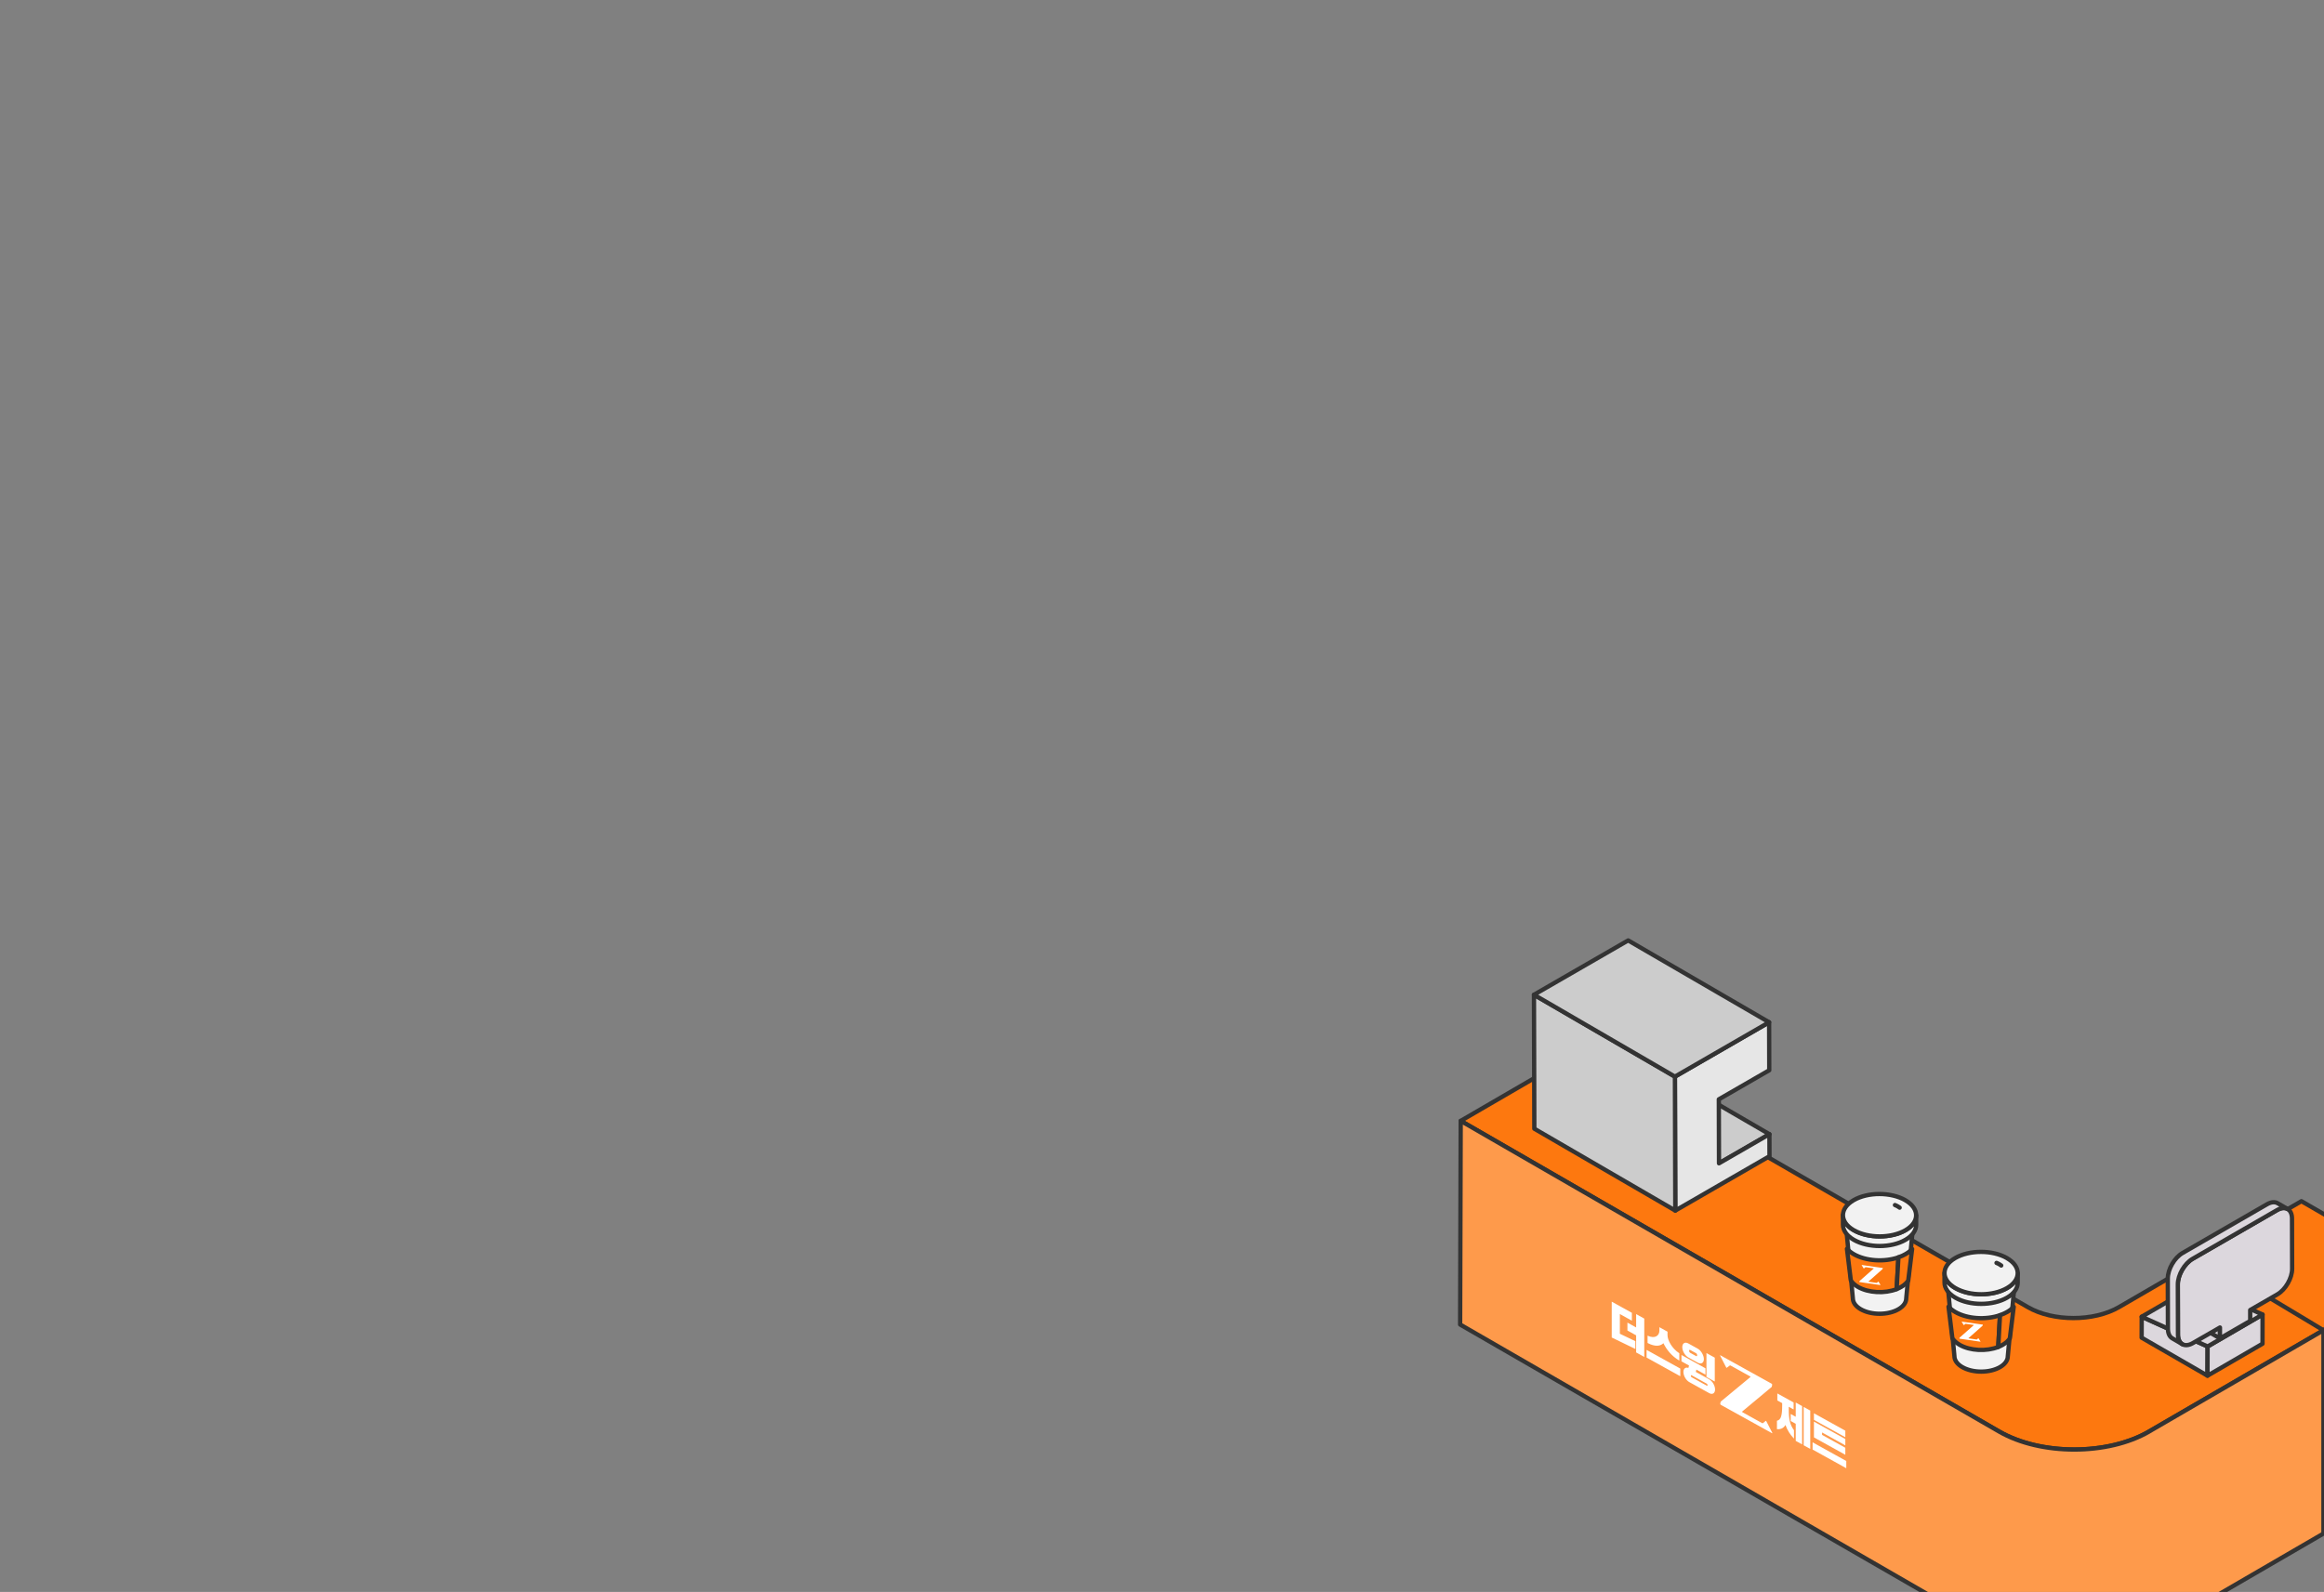<svg width="1080" height="740" viewBox="0 0 1080 740" fill="none" xmlns="http://www.w3.org/2000/svg">
<rect x="0" y="0" width="1080" height="740" fill="#808080" stroke="none"/>
<g clip-path="url(#clip0_40_603)">
<path d="M1126.45 591.222L998.692 665.431C979.531 676.563 948.35 676.563 929.065 665.431L678.812 521.024L735.381 488.155L942.371 607.603C954.097 614.369 973.041 614.369 984.704 607.603L1069.5 558.353L1126.44 591.222H1126.45Z" fill="#FD780F" stroke="#333333" stroke-width="2" stroke-linecap="round" stroke-linejoin="round"/>
<path d="M998.691 665.446C979.53 676.578 948.35 676.578 929.065 665.446L678.812 521.024L678.549 615.685L928.786 760.091C948.086 771.223 979.267 771.223 998.412 760.091L1126.17 685.883L1126.44 591.223L998.676 665.431L998.691 665.446Z" fill="#FE9A4B" stroke="#333333" stroke-width="2" stroke-linecap="round" stroke-linejoin="round"/>
<path d="M1079.75 618.348V712.312" stroke="#333333" stroke-width="2" stroke-linecap="round" stroke-linejoin="round"/>
<path d="M1079.75 618.348L1023.94 584.828" stroke="#333333" stroke-width="2" stroke-linecap="round" stroke-linejoin="round"/>
<path d="M802.219 635.69L799.369 630.16C799.299 630.026 799.36 629.915 799.469 629.976L823.309 643.19C823.467 643.278 823.588 643.509 823.557 643.669L823.387 644.551C823.371 644.635 823.335 644.701 823.283 644.745L809.609 656.139C809.541 656.195 809.6 656.367 809.707 656.426L818.875 661.508C819.029 661.593 819.175 661.596 819.273 661.516L820.593 660.443C820.646 660.401 820.742 660.455 820.793 660.554L823.62 666.037C823.688 666.171 823.629 666.281 823.52 666.22L799.67 653C799.511 652.912 799.391 652.681 799.423 652.522L799.59 651.668C799.606 651.585 799.642 651.519 799.694 651.476L813.441 640.092C813.509 640.036 813.45 639.864 813.343 639.805L804.237 634.757C804.082 634.671 803.936 634.667 803.838 634.747L802.421 635.803C802.368 635.845 802.271 635.791 802.22 635.691L802.219 635.69ZM759.981 623.425L752.78 619.972V610.816L758.361 613.909V610.244L749 605.055V621.723L759.981 627.043V623.427V623.425ZM756.291 618.465L760.341 620.711V628.654L764.121 630.749V612.928L760.341 610.832V617.044L756.291 614.799V618.465ZM765.201 631.042L780.863 639.724V636.159L765.201 627.478V631.042ZM765.652 624.267C769.21 626.144 771.617 625.752 773.024 624.366C774.431 627.313 776.837 630.372 780.413 632.45V629.041C776.843 626.756 774.922 622.814 774.922 620.665V619.016L771.142 616.92V618.57C771.142 620.718 769.221 622.53 765.652 620.859V624.267ZM781.403 632.793L784.912 634.738L784.624 635.86C783.322 635.387 782.307 636.127 782.307 637.734C782.307 639.494 783.524 641.605 785.03 642.44L794.287 647.571C795.798 648.409 797.02 647.645 797.02 645.878C797.02 644.112 795.798 641.993 794.287 641.155L788.07 637.709L788.335 636.634L792.563 638.978V636.025L781.402 629.838V632.791L781.403 632.793ZM781.779 626.207C781.779 627.984 783.047 630.139 784.6 631.001L788.975 633.426C790.53 634.287 791.813 633.547 791.813 631.769C791.813 629.991 790.53 627.77 788.975 626.908L784.6 624.483C783.046 623.621 781.779 624.372 781.779 626.207ZM784.965 627.902C784.965 627.518 785.185 627.353 785.456 627.503L788.203 629.026C788.474 629.176 788.695 629.587 788.695 629.97C788.695 630.353 788.474 630.5 788.203 630.35L785.456 628.827C785.185 628.677 784.965 628.286 784.965 627.902ZM785.762 639.537C785.762 639.251 785.931 639.173 786.134 639.285L793.154 643.176C793.374 643.298 793.526 643.555 793.526 643.841C793.526 644.127 793.374 644.215 793.154 644.093L786.134 640.201C785.931 640.089 785.762 639.823 785.762 639.537ZM793.014 640.043L796.884 642.189V631.089L793.014 628.943V640.043ZM825.957 650.972L828.207 652.219V653.235C828.207 657.934 827.681 660.021 825.777 660.404V664.329C827.541 664.462 828.847 663.881 829.729 662.375C830.611 664.86 831.935 666.898 833.698 668.719V664.795C831.794 662.3 831.268 659.631 831.268 654.932V653.916L833.518 655.163V651.904L825.957 647.713V650.972ZM832.168 660.525L834.508 661.822V669.765L837.478 671.412V653.59L834.508 651.944V658.563L832.168 657.266V660.525ZM838.198 671.811L841.258 673.507V655.686L838.198 653.989V671.811ZM842.339 673.8L858 682.481V679.121L842.339 670.44V673.8ZM842.969 659.994L857.55 668.077V665.022L842.969 656.939V659.994ZM857.55 672.965L846.749 666.978V665.858L857.55 671.845V668.891L842.969 660.809V668.141L857.55 676.224V672.965Z" fill="white"/>
<path d="M1025.91 625.888L1025.86 639.466L995.253 621.801L995.284 612.062L1025.91 625.888Z" fill="#DCD7DD" stroke="#333333" stroke-width="2" stroke-linecap="round" stroke-linejoin="round"/>
<path d="M1025.91 625.888L1051.45 611.04L1051.42 624.618L1025.86 639.466L1025.91 625.888Z" fill="#DCD7DD" stroke="#333333" stroke-width="2" stroke-linecap="round" stroke-linejoin="round"/>
<path d="M995.284 612.062L1020.84 597.214L1051.45 611.04L1025.91 625.888L995.284 612.062Z" fill="#DCD7DD" stroke="#333333" stroke-width="2" stroke-linecap="round" stroke-linejoin="round"/>
<path d="M1031.67 622.126L1027.01 619.416L1026.99 614.353L1031.65 617.063L1031.67 622.126Z" fill="#DCD7DD" stroke="#333333" stroke-width="2" stroke-linecap="round" stroke-linejoin="round"/>
<path d="M1058.2 562.471C1062.01 560.273 1065.11 562.038 1065.13 566.419L1065.19 589.767C1065.19 594.133 1062.12 599.475 1058.31 601.673L1045.7 608.95V614.013L1031.65 622.126V617.063L1019.04 624.324C1015.23 626.523 1012.14 624.758 1012.12 620.392L1012.06 597.044C1012.06 592.662 1015.13 587.336 1018.94 585.122L1058.19 562.471H1058.2Z" fill="#DCD7DD" stroke="#333333" stroke-width="2" stroke-linecap="round" stroke-linejoin="round"/>
<path d="M1014.29 582.428L1053.54 559.777C1055.46 558.678 1057.2 558.57 1058.45 559.297L1063.11 562.007C1061.86 561.279 1060.12 561.387 1058.2 562.487L1018.95 585.138C1015.14 587.336 1012.06 592.662 1012.07 597.044L1012.14 620.392C1012.14 622.559 1012.91 624.092 1014.15 624.804L1009.49 622.095C1008.25 621.382 1007.49 619.85 1007.47 617.682L1007.41 594.334C1007.41 589.953 1010.48 584.627 1014.29 582.428Z" fill="#DCD7DD" stroke="#333333" stroke-width="2" stroke-linecap="round" stroke-linejoin="round"/>
<path d="M798.842 540.749L733.336 502.693L756.772 489.177L822.278 527.218L798.842 540.749Z" fill="#CCCCCC" stroke="#333333" stroke-width="2" stroke-linecap="round" stroke-linejoin="round"/>
<path d="M822.138 475.18L822.2 497.491L798.764 511.007L798.842 540.749L822.278 527.217L822.309 537.451L778.535 562.719L778.364 500.448L822.138 475.18Z" fill="#E6E6E6" stroke="#333333" stroke-width="2" stroke-linecap="round" stroke-linejoin="round"/>
<path d="M778.535 562.719L713.029 524.663L712.858 462.392L778.365 500.448L778.535 562.719Z" fill="#CCCCCC" stroke="#333333" stroke-width="2" stroke-linecap="round" stroke-linejoin="round"/>
<path d="M778.365 500.448L712.858 462.392L756.632 437.14L822.139 475.18L778.365 500.448Z" fill="#CCCCCC" stroke="#333333" stroke-width="2" stroke-linecap="round" stroke-linejoin="round"/>
<path d="M936.314 595.929H904.994L908.247 630.363C908.247 632.22 909.455 634.063 911.903 635.472C916.766 638.274 924.62 638.274 929.452 635.472C931.884 634.063 933.077 632.205 933.062 630.363L936.314 595.929Z" fill="#F2F2F2" stroke="#333333" stroke-width="2" stroke-linecap="round" stroke-linejoin="round"/>
<path d="M937.662 591.826V596.285C937.662 598.794 936.005 601.286 932.721 603.191C926.107 607.03 915.341 607.046 908.665 603.191C905.319 601.255 903.631 598.716 903.647 596.177V591.718C903.647 594.257 905.319 596.796 908.665 598.732C915.326 602.571 926.091 602.571 932.721 598.732C936.005 596.827 937.662 594.319 937.662 591.826Z" fill="#F2F2F2" stroke="#333333" stroke-width="2" stroke-linecap="round" stroke-linejoin="round"/>
<path d="M932.643 584.813C939.304 588.652 939.335 594.892 932.721 598.732C926.107 602.571 915.341 602.587 908.665 598.732C901.989 594.876 901.974 588.652 908.588 584.797C915.202 580.958 925.967 580.958 932.643 584.797V584.813Z" fill="#F2F2F2" stroke="#333333" stroke-width="2" stroke-linecap="round" stroke-linejoin="round"/>
<path d="M908.604 609.833C907.334 609.089 906.296 608.269 905.506 607.402L907.303 622.064C908 623.163 909.099 624.2 910.633 625.098C915.543 627.932 923.102 628.272 928.617 626.12L929.438 611.35C922.885 613.61 914.289 613.115 908.619 609.848L908.604 609.833Z" fill="#FD780F" stroke="#333333" stroke-width="2" stroke-linecap="round" stroke-linejoin="round"/>
<path d="M932.783 609.833C931.761 610.421 930.63 610.916 929.437 611.335L928.616 626.105C929.375 625.811 930.088 625.47 930.754 625.083C932.241 624.216 933.325 623.194 934.007 622.126L935.803 607.464C935.029 608.315 934.022 609.121 932.783 609.833Z" fill="#FD780F" stroke="#333333" stroke-width="2" stroke-linecap="round" stroke-linejoin="round"/>
<path d="M927.811 587.042C927.811 587.042 928.91 587.429 929.995 588.25L927.811 587.042Z" fill="#F2F2F2"/>
<path d="M927.811 587.042C927.811 587.042 928.91 587.429 929.995 588.25" stroke="#333333" stroke-width="2" stroke-linecap="round" stroke-linejoin="round"/>
<path d="M912.585 615.946L911.621 614.413C911.598 614.376 911.629 614.33 911.674 614.336L921.381 615.733C921.445 615.742 921.486 615.806 921.465 615.865L921.347 616.193C921.336 616.224 921.317 616.252 921.292 616.274L914.781 622.029C914.749 622.058 914.766 622.11 914.809 622.116L918.542 622.653C918.605 622.662 918.668 622.643 918.715 622.603L919.342 622.057C919.367 622.035 919.406 622.041 919.424 622.068L920.38 623.587C920.403 623.624 920.371 623.67 920.327 623.664L910.616 622.266C910.552 622.257 910.511 622.193 910.533 622.134L910.648 621.817C910.659 621.786 910.678 621.758 910.702 621.737L917.245 615.975C917.277 615.946 917.26 615.894 917.217 615.888L913.509 615.355C913.446 615.346 913.382 615.364 913.336 615.404L912.667 615.958C912.642 615.979 912.603 615.973 912.586 615.946L912.585 615.946Z" fill="white"/>
<path d="M889.117 569.036H857.797L861.05 603.469C861.05 605.327 862.258 607.17 864.705 608.578C869.569 611.381 877.422 611.381 882.255 608.578C884.687 607.17 885.88 605.312 885.864 603.469L889.117 569.036Z" fill="#F2F2F2" stroke="#333333" stroke-width="2" stroke-linecap="round" stroke-linejoin="round"/>
<path d="M890.465 564.933V569.392C890.465 571.9 888.807 574.393 885.524 576.297C878.909 580.137 868.144 580.152 861.468 576.297C858.122 574.362 856.434 571.823 856.449 569.284V564.825C856.449 567.364 858.122 569.903 861.468 571.838C868.129 575.678 878.894 575.678 885.524 571.838C888.807 569.934 890.465 567.426 890.465 564.933Z" fill="#F2F2F2" stroke="#333333" stroke-width="2" stroke-linecap="round" stroke-linejoin="round"/>
<path d="M885.446 557.919C892.107 561.759 892.138 567.999 885.524 571.838C878.909 575.678 868.144 575.693 861.468 571.838C854.807 567.999 854.776 561.759 861.391 557.904C868.005 554.049 878.77 554.064 885.446 557.904V557.919Z" fill="#F2F2F2" stroke="#333333" stroke-width="2" stroke-linecap="round" stroke-linejoin="round"/>
<path d="M861.407 582.939C860.136 582.196 859.099 581.376 858.309 580.509L860.105 595.171C860.802 596.27 861.902 597.307 863.436 598.205C868.346 601.038 875.905 601.379 881.419 599.227L882.24 584.457C875.688 586.717 867.091 586.222 861.422 582.955L861.407 582.939Z" fill="#FD780F" stroke="#333333" stroke-width="2" stroke-linecap="round" stroke-linejoin="round"/>
<path d="M885.57 582.939C884.548 583.527 883.417 584.023 882.224 584.441L881.403 599.211C882.162 598.917 882.875 598.577 883.541 598.19C885.028 597.322 886.112 596.301 886.794 595.232L888.591 580.57C887.816 581.422 886.809 582.227 885.57 582.939Z" fill="#FD780F" stroke="#333333" stroke-width="2" stroke-linecap="round" stroke-linejoin="round"/>
<path d="M880.613 560.149C880.613 560.149 881.713 560.536 882.797 561.357L880.613 560.149Z" fill="#F2F2F2"/>
<path d="M880.613 560.149C880.613 560.149 881.713 560.536 882.797 561.357" stroke="#333333" stroke-width="2" stroke-linecap="round" stroke-linejoin="round"/>
<path d="M866.105 589.617L865.141 588.085C865.117 588.048 865.149 588.001 865.194 588.008L874.9 589.404C874.965 589.414 875.006 589.477 874.984 589.537L874.867 589.864C874.855 589.896 874.837 589.923 874.812 589.945L868.301 595.701C868.268 595.729 868.285 595.781 868.329 595.787L872.062 596.324C872.125 596.333 872.188 596.315 872.234 596.274L872.862 595.728C872.887 595.706 872.926 595.712 872.943 595.74L873.899 597.259C873.922 597.296 873.891 597.342 873.847 597.335L864.136 595.938C864.071 595.928 864.031 595.864 864.052 595.805L864.167 595.488C864.179 595.457 864.197 595.43 864.222 595.408L870.765 589.646C870.797 589.618 870.78 589.566 870.736 589.56L867.029 589.026C866.966 589.017 866.902 589.035 866.855 589.076L866.187 589.629C866.162 589.651 866.123 589.645 866.105 589.617L866.105 589.617Z" fill="white"/>
</g>
<defs>
<clipPath id="clip0_40_603">
<rect width="1080" height="740" rx="20" fill="white"/>
</clipPath>
</defs>
</svg>
